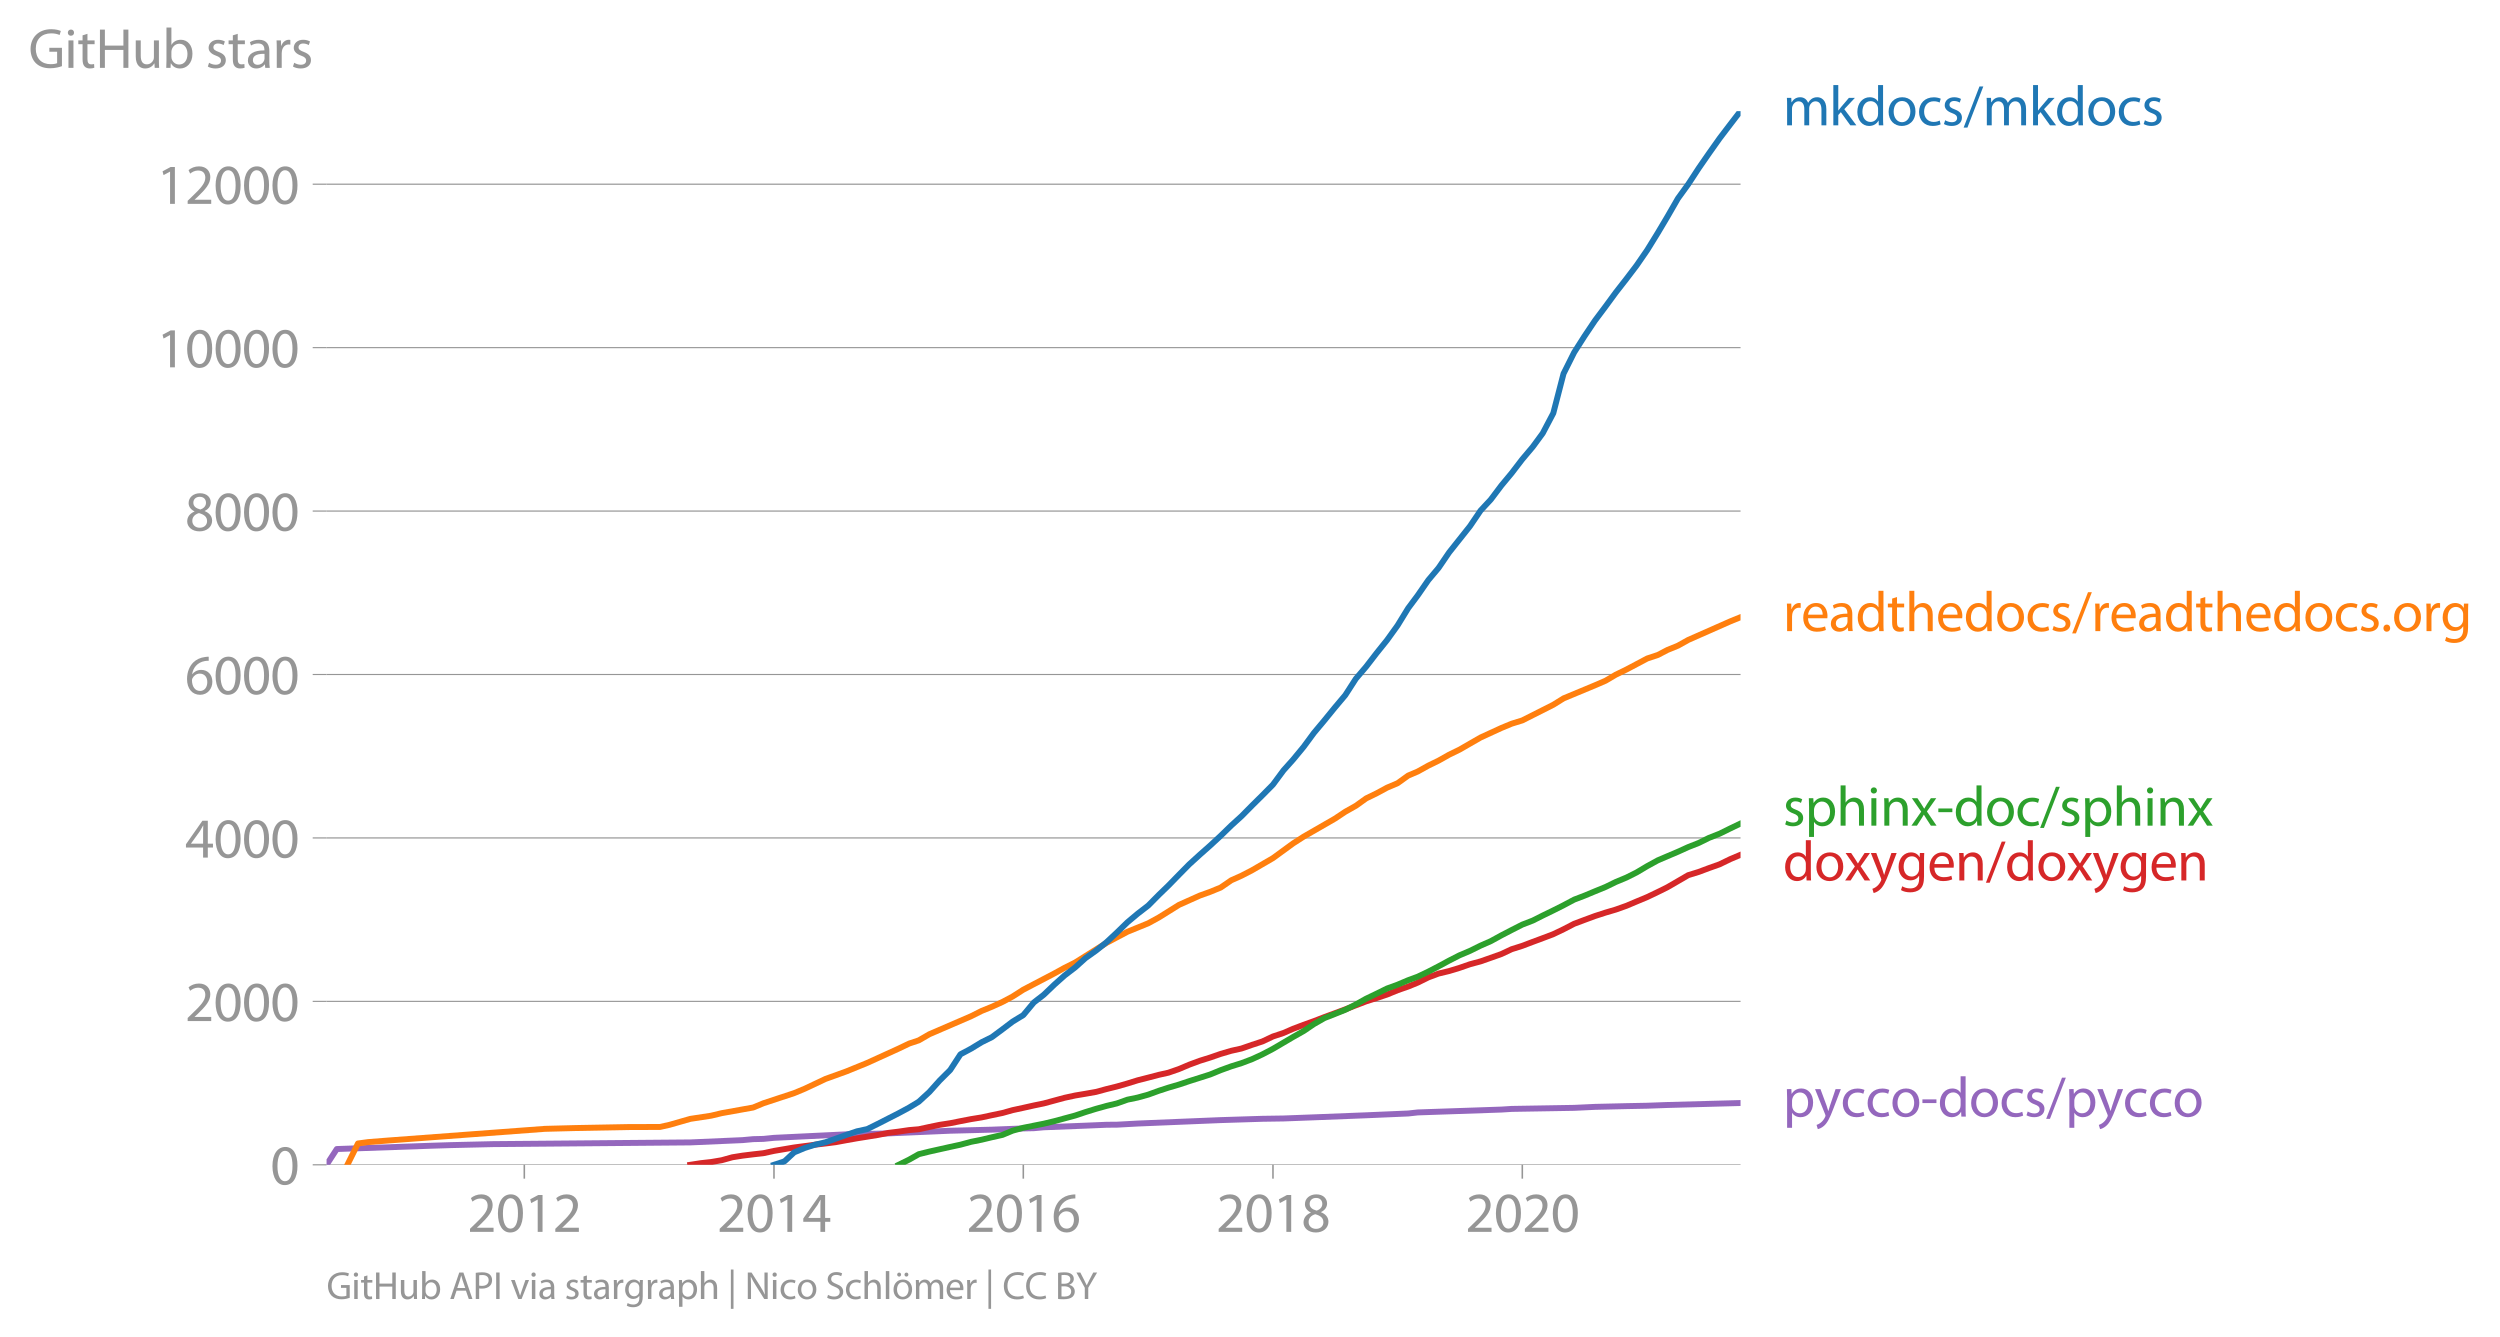 <svg height="450.282" viewBox="0 0 631.405 337.711" width="841.874" xmlns="http://www.w3.org/2000/svg" xmlns:xlink="http://www.w3.org/1999/xlink"><defs><style>*{stroke-linecap:butt;stroke-linejoin:round}</style></defs><g id="figure_1"><path d="M0 337.711h631.405V0H0z" style="fill:none" id="patch_1"/><g id="axes_1"><path d="M82.476 294.184h357.12V28.072H82.476z" style="fill:none" id="patch_2"/><g id="matplotlib.axis_1"><g id="xtick_1"><g id="line2d_1"><defs><path d="M0 0v3.5" id="m8b2244ddca" style="stroke:#969696;stroke-width:.4"/></defs><use style="fill:#969696;stroke:#969696;stroke-width:.4" x="132.421" xlink:href="#m8b2244ddca" y="294.184"/></g><g style="fill:#969696" transform="matrix(.14 0 0 -.14 118.058 311.124)" id="text_1"><defs><path d="M2944 0v467H1075v13l333 307c877 845 1434 1466 1434 2234 0 595-378 1209-1274 1209-480 0-890-179-1178-422l180-397c192 160 505 352 883 352 621 0 825-390 825-813-6-627-486-1164-1548-2176L288 346V0h2656z" id="MyriadPro-Regular-32" transform="scale(.016)"/><path d="M1677 4230c-845 0-1447-768-1447-2163C243 691 794-70 1606-70c922 0 1447 780 1447 2195 0 1325-499 2105-1376 2105zm-32-435c582 0 845-672 845-1696 0-1062-276-1734-852-1734-512 0-844 614-844 1696 0 1133 358 1734 851 1734z" id="MyriadPro-Regular-30" transform="scale(.016)"/><path d="M1510 0h544v4160h-480l-908-486 108-429 724 390h12V0z" id="MyriadPro-Regular-31" transform="scale(.016)"/></defs><use xlink:href="#MyriadPro-Regular-32"/><use x="51.3" xlink:href="#MyriadPro-Regular-30"/><use x="102.6" xlink:href="#MyriadPro-Regular-31"/><use x="153.9" xlink:href="#MyriadPro-Regular-32"/></g></g><g id="xtick_2"><use style="fill:#969696;stroke:#969696;stroke-width:.4" x="195.478" xlink:href="#m8b2244ddca" y="294.184" id="line2d_2"/><g style="fill:#969696" transform="matrix(.14 0 0 -.14 181.115 311.124)" id="text_2"><defs><path d="M2560 0v1133h582v441h-582v2586h-608L96 1504v-371h1933V0h531zM666 1574v13l1017 1415c115 192 218 371 346 614h19c-13-218-19-435-19-653V1574H666z" id="MyriadPro-Regular-34" transform="scale(.016)"/></defs><use xlink:href="#MyriadPro-Regular-32"/><use x="51.3" xlink:href="#MyriadPro-Regular-30"/><use x="102.6" xlink:href="#MyriadPro-Regular-31"/><use x="153.9" xlink:href="#MyriadPro-Regular-34"/></g></g><g id="xtick_3"><use style="fill:#969696;stroke:#969696;stroke-width:.4" x="258.448" xlink:href="#m8b2244ddca" y="294.184" id="line2d_3"/><g style="fill:#969696" transform="matrix(.14 0 0 -.14 244.085 311.124)" id="text_3"><defs><path d="M2662 4224c-102 0-243-6-409-32-525-64-986-275-1331-614-410-410-704-1056-704-1876C218 621 800-70 1690-70c864 0 1382 704 1382 1465 0 813-518 1344-1254 1344-461 0-807-217-1005-480h-19c96 685 563 1331 1446 1479 160 25 307 32 422 25v461zM1690 365c-589 0-903 505-916 1190 0 103 26 186 64 250 154 301 468 512 807 512 518 0 857-359 857-954s-326-998-806-998h-6z" id="MyriadPro-Regular-36" transform="scale(.016)"/></defs><use xlink:href="#MyriadPro-Regular-32"/><use x="51.3" xlink:href="#MyriadPro-Regular-30"/><use x="102.6" xlink:href="#MyriadPro-Regular-31"/><use x="153.9" xlink:href="#MyriadPro-Regular-36"/></g></g><g id="xtick_4"><use style="fill:#969696;stroke:#969696;stroke-width:.4" x="321.505" xlink:href="#m8b2244ddca" y="294.184" id="line2d_4"/><g style="fill:#969696" transform="matrix(.14 0 0 -.14 307.142 311.124)" id="text_4"><defs><path d="M1062 2170c-512-218-825-589-825-1114C237 448 762-70 1632-70c794 0 1414 486 1414 1209 0 506-320 871-838 1075v20c512 243 685 620 685 972 0 519-403 1024-1210 1024-729 0-1286-448-1286-1107 0-358 198-717 659-934l6-19zm583-1831c-531 0-851 371-832 794 0 397 262 717 749 857 563-160 915-403 915-908 0-423-327-743-832-743zm6 3488c506 0 704-345 704-678 0-378-275-634-633-755-480 128-794 352-794 768 0 358 256 665 723 665z" id="MyriadPro-Regular-38" transform="scale(.016)"/></defs><use xlink:href="#MyriadPro-Regular-32"/><use x="51.3" xlink:href="#MyriadPro-Regular-30"/><use x="102.6" xlink:href="#MyriadPro-Regular-31"/><use x="153.9" xlink:href="#MyriadPro-Regular-38"/></g></g><g id="xtick_5"><use style="fill:#969696;stroke:#969696;stroke-width:.4" x="384.476" xlink:href="#m8b2244ddca" y="294.184" id="line2d_5"/><g style="fill:#969696" transform="matrix(.14 0 0 -.14 370.112 311.124)" id="text_5"><use xlink:href="#MyriadPro-Regular-32"/><use x="51.3" xlink:href="#MyriadPro-Regular-30"/><use x="102.6" xlink:href="#MyriadPro-Regular-32"/><use x="153.9" xlink:href="#MyriadPro-Regular-30"/></g></g></g><g id="matplotlib.axis_2"><g id="ytick_1"><path clip-path="url(#pd29d3c23d7)" d="M82.476 294.184h357.12" style="fill:none;stroke:#969696;stroke-linecap:square;stroke-width:.3" id="line2d_6"/><g id="line2d_7"><defs><path d="M0 0h-3.5" id="ma5d56fe174" style="stroke:#969696;stroke-width:.3"/></defs><use style="fill:#969696;stroke:#969696;stroke-width:.3" x="82.476" xlink:href="#ma5d56fe174" y="294.184"/></g><use xlink:href="#MyriadPro-Regular-30" style="fill:#969696" transform="matrix(.14 0 0 -.14 68.295 299.154)" id="text_6"/></g><g id="ytick_2"><path clip-path="url(#pd29d3c23d7)" d="M82.476 252.907h357.12" style="fill:none;stroke:#969696;stroke-linecap:square;stroke-width:.3" id="line2d_8"/><use style="fill:#969696;stroke:#969696;stroke-width:.3" x="82.476" xlink:href="#ma5d56fe174" y="252.907" id="line2d_9"/><g style="fill:#969696" transform="matrix(.14 0 0 -.14 46.75 257.877)" id="text_7"><use xlink:href="#MyriadPro-Regular-32"/><use x="51.3" xlink:href="#MyriadPro-Regular-30"/><use x="102.6" xlink:href="#MyriadPro-Regular-30"/><use x="153.9" xlink:href="#MyriadPro-Regular-30"/></g></g><g id="ytick_3"><path clip-path="url(#pd29d3c23d7)" d="M82.476 211.63h357.12" style="fill:none;stroke:#969696;stroke-linecap:square;stroke-width:.3" id="line2d_10"/><use style="fill:#969696;stroke:#969696;stroke-width:.3" x="82.476" xlink:href="#ma5d56fe174" y="211.63" id="line2d_11"/><g style="fill:#969696" transform="matrix(.14 0 0 -.14 46.75 216.6)" id="text_8"><use xlink:href="#MyriadPro-Regular-34"/><use x="51.3" xlink:href="#MyriadPro-Regular-30"/><use x="102.6" xlink:href="#MyriadPro-Regular-30"/><use x="153.9" xlink:href="#MyriadPro-Regular-30"/></g></g><g id="ytick_4"><path clip-path="url(#pd29d3c23d7)" d="M82.476 170.353h357.12" style="fill:none;stroke:#969696;stroke-linecap:square;stroke-width:.3" id="line2d_12"/><use style="fill:#969696;stroke:#969696;stroke-width:.3" x="82.476" xlink:href="#ma5d56fe174" y="170.353" id="line2d_13"/><g style="fill:#969696" transform="matrix(.14 0 0 -.14 46.75 175.323)" id="text_9"><use xlink:href="#MyriadPro-Regular-36"/><use x="51.3" xlink:href="#MyriadPro-Regular-30"/><use x="102.6" xlink:href="#MyriadPro-Regular-30"/><use x="153.9" xlink:href="#MyriadPro-Regular-30"/></g></g><g id="ytick_5"><path clip-path="url(#pd29d3c23d7)" d="M82.476 129.077h357.12" style="fill:none;stroke:#969696;stroke-linecap:square;stroke-width:.3" id="line2d_14"/><use style="fill:#969696;stroke:#969696;stroke-width:.3" x="82.476" xlink:href="#ma5d56fe174" y="129.077" id="line2d_15"/><g style="fill:#969696" transform="matrix(.14 0 0 -.14 46.75 134.047)" id="text_10"><use xlink:href="#MyriadPro-Regular-38"/><use x="51.3" xlink:href="#MyriadPro-Regular-30"/><use x="102.6" xlink:href="#MyriadPro-Regular-30"/><use x="153.9" xlink:href="#MyriadPro-Regular-30"/></g></g><g id="ytick_6"><path clip-path="url(#pd29d3c23d7)" d="M82.476 87.8h357.12" style="fill:none;stroke:#969696;stroke-linecap:square;stroke-width:.3" id="line2d_16"/><use style="fill:#969696;stroke:#969696;stroke-width:.3" x="82.476" xlink:href="#ma5d56fe174" y="87.8" id="line2d_17"/><g style="fill:#969696" transform="matrix(.14 0 0 -.14 39.568 92.77)" id="text_11"><use xlink:href="#MyriadPro-Regular-31"/><use x="51.3" xlink:href="#MyriadPro-Regular-30"/><use x="102.6" xlink:href="#MyriadPro-Regular-30"/><use x="153.9" xlink:href="#MyriadPro-Regular-30"/><use x="205.2" xlink:href="#MyriadPro-Regular-30"/></g></g><g id="ytick_7"><path clip-path="url(#pd29d3c23d7)" d="M82.476 46.523h357.12" style="fill:none;stroke:#969696;stroke-linecap:square;stroke-width:.3" id="line2d_18"/><use style="fill:#969696;stroke:#969696;stroke-width:.3" x="82.476" xlink:href="#ma5d56fe174" y="46.523" id="line2d_19"/><g style="fill:#969696" transform="matrix(.14 0 0 -.14 39.568 51.493)" id="text_12"><use xlink:href="#MyriadPro-Regular-31"/><use x="51.3" xlink:href="#MyriadPro-Regular-32"/><use x="102.6" xlink:href="#MyriadPro-Regular-30"/><use x="153.9" xlink:href="#MyriadPro-Regular-30"/><use x="205.2" xlink:href="#MyriadPro-Regular-30"/></g></g><g style="fill:#969696" transform="matrix(.14 0 0 -.14 7.2 17.14)" id="text_13"><defs><path d="M3770 2266H2349v-448h877V531c-128-64-378-115-743-115-1005 0-1664 646-1664 1741 0 1081 685 1734 1735 1734 435 0 723-83 953-185l135 454c-186 90-576 198-1076 198-1446 0-2329-940-2336-2227 0-672 231-1248 602-1606 422-403 960-570 1613-570 582 0 1075 147 1325 237v2074z" id="MyriadPro-Regular-47" transform="scale(.016)"/><path d="M1030 0v3098H467V0h563zM749 4320c-205 0-352-154-352-352 0-192 141-346 339-346 224 0 365 154 358 346 0 198-134 352-345 352z" id="MyriadPro-Regular-69" transform="scale(.016)"/><path d="M595 3667v-569H115v-429h480V979c0-365 58-640 218-806C947 19 1158-70 1421-70c217 0 390 38 499 83l-26 422c-83-25-172-38-326-38-314 0-422 217-422 601v1671h806v429h-806v742l-551-173z" id="MyriadPro-Regular-74" transform="scale(.016)"/><path d="M486 4314V0h557v2022h2087V0h563v4314h-563V2509H1043v1805H486z" id="MyriadPro-Regular-48" transform="scale(.016)"/><path d="M3059 3098h-563V1197c0-103-19-205-51-288-103-250-365-512-743-512-512 0-691 397-691 985v1716H448V1286C448 198 1030-70 1517-70c550 0 877 326 1024 576h13l32-506h499c-19 243-26 525-26 845v2253z" id="MyriadPro-Regular-75" transform="scale(.016)"/><path d="M467 800c0-275-13-589-25-800h486l26 512h19c230-410 589-582 1037-582 691 0 1388 550 1388 1657 7 941-537 1581-1305 1581-499 0-858-224-1056-570h-13v1946H467V800zm557 998c0 90 19 167 32 231 115 429 474 691 858 691 601 0 921-531 921-1152 0-710-352-1190-941-1190-409 0-736 268-844 659-13 64-26 134-26 205v556z" id="MyriadPro-Regular-62" transform="scale(.016)"/><path d="M250 147C467 19 781-70 1120-70c736 0 1158 390 1158 934 0 461-275 730-812 934-404 154-589 269-589 525 0 231 185 423 518 423 288 0 512-103 634-180l141 410c-173 102-448 192-762 192-666 0-1069-410-1069-909 0-371 263-678 819-877 416-153 576-300 576-569 0-256-192-461-601-461-282 0-576 115-743 224L250 147z" id="MyriadPro-Regular-73" transform="scale(.016)"/><path d="M2643 1901c0 621-230 1267-1177 1267-391 0-762-109-1018-275l128-371c218 140 518 230 806 230 634 0 704-461 704-717v-64C890 1978 224 1568 224 819c0-448 320-889 947-889 442 0 775 217 947 460h20l44-390h512c-38 211-51 474-51 742v1159zm-544-858c0-57-13-121-32-179-89-262-345-518-749-518-288 0-531 172-531 537 0 602 698 711 1312 698v-538z" id="MyriadPro-Regular-61" transform="scale(.016)"/><path d="M467 0h557v1651c0 96 13 186 26 263 76 422 358 723 755 723 77 0 134-7 192-19v531c-51 13-96 19-160 19-378 0-717-262-858-678h-25l-20 608H442c19-288 25-602 25-967V0z" id="MyriadPro-Regular-72" transform="scale(.016)"/></defs><use xlink:href="#MyriadPro-Regular-47"/><use x="64.6" xlink:href="#MyriadPro-Regular-69"/><use x="88" xlink:href="#MyriadPro-Regular-74"/><use x="121.1" xlink:href="#MyriadPro-Regular-48"/><use x="186.3" xlink:href="#MyriadPro-Regular-75"/><use x="241.4" xlink:href="#MyriadPro-Regular-62"/><use x="298.3" xlink:href="#MyriadPro-Regular-20"/><use x="319.5" xlink:href="#MyriadPro-Regular-73"/><use x="359.1" xlink:href="#MyriadPro-Regular-74"/><use x="392.2" xlink:href="#MyriadPro-Regular-61"/><use x="440.4" xlink:href="#MyriadPro-Regular-72"/><use x="473.1" xlink:href="#MyriadPro-Regular-73"/></g></g><path clip-path="url(#pd29d3c23d7)" d="m82.476 294.184 2.588-3.983 23.636-.826 5.261-.165 10.524-.248 49.86-.433 13.197-.578 2.674-.247 2.588-.062 2.674-.269 18.287-.887 10.524-.227 15.7-.681 10.523-.269 7.936-.31 2.675-.061 2.501-.227 10.524-.413 5.348-.227 2.588-.02 5.262-.29 20.961-.866 10.524-.33 5.348-.083 7.677-.289 13.198-.516 10.61-.454 2.416-.268 21.134-.723 2.587-.165 15.786-.268 5.262-.248 7.936-.185 5.262-.104 5.09-.185 18.46-.496h0" style="fill:none;stroke:#9467bd;stroke-linecap:square;stroke-width:1.5" id="line2d_20"/><path clip-path="url(#pd29d3c23d7)" d="m174.344 294.184 2.674-.413 2.588-.289 2.674-.454 2.674-.743 2.588-.413 2.674-.33 2.588-.289 2.674-.578 2.674-.454 2.415-.412 2.674-.351 2.588-.351 2.674-.31 2.588-.33 2.674-.495 2.674-.475 2.588-.413 2.674-.433 2.588-.516 2.674-.33 2.674-.392 2.416-.207 2.674-.578 2.588-.536 2.674-.413 2.587-.516 2.675-.516 2.674-.433 2.587-.558 2.675-.557 2.587-.722 2.674-.578 2.675-.599 2.501-.515 2.674-.723 2.588-.702 2.674-.577 2.588-.434 2.674-.474 2.674-.723 2.588-.64 2.674-.763 2.588-.805 2.674-.681 2.674-.702 2.415-.537 2.674-.928 2.588-1.094 2.674-.99 2.588-.806 2.674-.928 2.674-.785 2.588-.577 2.674-.93 2.588-.845 2.674-1.26 2.674-.887 2.416-1.052 2.674-1.012 2.587-.928 2.675-1.032 2.587-.95 2.674-.99 2.675-1.032 2.587-.99 2.674-.847 2.588-.867 2.674-1.094 2.674-.928 2.416-.991 2.674-1.32 2.588-.97 2.674-.64 2.588-.785 2.674-.929 2.674-.722 2.588-.908 2.674-.95 2.587-1.217 2.675-.846 2.674-1.012 2.501-.928 2.674-1.012 2.588-1.238 2.674-1.383 2.588-.97 2.674-.99 2.674-.867 2.588-.764 2.674-.95 2.588-1.093 2.674-1.115 2.674-1.28 2.415-1.196 2.675-1.548 2.587-1.507 2.674-.825 2.588-.97 2.674-.95 2.674-1.3 2.588-1.094" style="fill:none;stroke:#d62728;stroke-linecap:square;stroke-width:1.5" id="line2d_21"/><path clip-path="url(#pd29d3c23d7)" d="m226.963 294.184 2.674-1.32 2.416-1.363 2.674-.66 2.588-.578 2.674-.599 2.587-.557 2.675-.722 2.674-.537 2.587-.62 2.675-.598 2.587-1.073 2.674-.722 2.675-.537 2.501-.495 2.674-.64 2.588-.702 2.674-.722 2.588-.867 2.674-.825 2.674-.743 2.588-.62 2.674-.949 2.588-.536 2.674-.743 2.674-.97 2.415-.785 2.674-.784 2.588-.867 2.674-.846 2.588-.825 2.674-1.094 2.674-.97 2.588-.805 2.674-1.011 2.588-1.198 2.674-1.403 2.674-1.568 2.416-1.425 2.674-1.506 2.587-1.754 2.675-1.528 2.587-1.01 2.674-1.074 2.675-1.362 2.587-1.445 2.674-1.28 2.588-1.28 2.674-.97 2.674-1.134 2.416-.888 2.674-1.28 2.588-1.34 2.674-1.445 2.588-1.321 2.674-1.135 2.674-1.321 2.588-1.135 2.674-1.466 2.587-1.341 2.675-1.362 2.674-1.032 2.501-1.26 2.674-1.3 2.588-1.3 2.674-1.424 2.588-.99 2.674-1.115 2.674-1.094 2.588-1.259 2.674-1.114 2.588-1.3 2.674-1.59 2.674-1.465 2.415-1.032 2.675-1.135 2.587-1.176 2.674-1.053 2.588-1.28 2.674-1.052 2.674-1.32 2.588-1.24" style="fill:none;stroke:#2ca02c;stroke-linecap:square;stroke-width:1.5" id="line2d_22"/><g style="fill:#1f77b4" transform="matrix(.14 0 0 -.14 450.31 31.656)" id="text_14"><defs><path d="M467 0h551v1869c0 96 12 192 44 275 90 282 346 563 698 563 429 0 646-358 646-851V0h551v1914c0 102 19 204 45 281 96 275 345 512 665 512 455 0 672-358 672-953V0h551v1824c0 1075-608 1344-1018 1344-294 0-499-77-685-218-128-96-249-230-345-403h-13c-135 365-455 621-877 621-512 0-800-275-973-570h-19l-26 500H442c19-256 25-519 25-839V0z" id="MyriadPro-Regular-6d" transform="scale(.016)"/><path d="M1024 4544H467V0h557v1165l288 320L2381 0h685L1702 1824l1197 1274h-678l-909-1069c-90-109-198-243-275-352h-13v2867z" id="MyriadPro-Regular-6b" transform="scale(.016)"/><path d="M2579 4544V2694h-13c-140 250-460 474-934 474-755 0-1395-634-1389-1664C243 563 819-70 1568-70c506 0 883 262 1056 608h13l25-538h506c-19 211-26 525-26 800v3744h-563zm0-3245c0-89-6-166-25-243-103-422-448-672-826-672-608 0-915 518-915 1146 0 684 345 1196 928 1196 422 0 729-294 813-652 19-71 25-167 25-237v-538z" id="MyriadPro-Regular-64" transform="scale(.016)"/><path d="M1779 3168c-857 0-1536-608-1536-1645C243 544 890-70 1728-70c749 0 1542 499 1542 1644 0 948-601 1594-1491 1594zm-13-422c666 0 928-666 928-1191 0-697-403-1203-940-1203-551 0-941 512-941 1190 0 589 288 1204 953 1204z" id="MyriadPro-Regular-6f" transform="scale(.016)"/><path d="M2579 538c-160-71-371-154-691-154-614 0-1075 442-1075 1158 0 647 384 1172 1094 1172 307 0 519-71 653-148l128 436c-154 76-448 160-781 160-1011 0-1664-692-1664-1645C243 570 851-70 1786-70c416 0 742 108 889 185l-96 423z" id="MyriadPro-Regular-63" transform="scale(.016)"/><path d="m422-256 1792 4640h-435L-6-256h428z" id="MyriadPro-Regular-2f" transform="scale(.016)"/></defs><use xlink:href="#MyriadPro-Regular-6d"/><use x="83.4" xlink:href="#MyriadPro-Regular-6b"/><use x="130.3" xlink:href="#MyriadPro-Regular-64"/><use x="186.7" xlink:href="#MyriadPro-Regular-6f"/><use x="241.6" xlink:href="#MyriadPro-Regular-63"/><use x="286.4" xlink:href="#MyriadPro-Regular-73"/><use x="326" xlink:href="#MyriadPro-Regular-2f"/><use x="360.3" xlink:href="#MyriadPro-Regular-6d"/><use x="443.7" xlink:href="#MyriadPro-Regular-6b"/><use x="490.6" xlink:href="#MyriadPro-Regular-64"/><use x="547" xlink:href="#MyriadPro-Regular-6f"/><use x="601.9" xlink:href="#MyriadPro-Regular-63"/><use x="646.7" xlink:href="#MyriadPro-Regular-73"/></g><g style="fill:#ff7f0e" transform="matrix(.14 0 0 -.14 450.31 159.392)" id="text_15"><defs><path d="M2957 1446c6 58 19 148 19 263 0 569-269 1459-1280 1459-902 0-1453-736-1453-1670C243 563 813-70 1766-70c493 0 832 108 1031 198l-96 403c-211-89-455-160-858-160-563 0-1049 314-1062 1075h2176zM787 1850c45 390 295 915 864 915 634 0 787-557 781-915H787z" id="MyriadPro-Regular-65" transform="scale(.016)"/><path d="M467 0h563v1869c0 109 7 192 39 269 102 307 390 563 755 563 531 0 717-423 717-922V0h563v1843c0 1069-666 1325-1082 1325-211 0-409-64-576-160-172-96-313-237-403-397h-13v1933H467V0z" id="MyriadPro-Regular-68" transform="scale(.016)"/><path d="M710-70c237 0 384 172 384 403 0 237-153 403-377 403S333 570 333 333c0-231 153-403 371-403h6z" id="MyriadPro-Regular-2e" transform="scale(.016)"/><path d="M3110 2246c0 378 13 628 26 852h-493l-25-468h-13c-135 256-429 538-967 538-710 0-1395-595-1395-1645C243 666 794 13 1562 13c480 0 812 230 985 518h13V186c0-781-422-1082-998-1082-384 0-704 115-909 243l-141-429c250-166 659-256 1030-256 391 0 826 90 1127 372 301 268 441 704 441 1414v1798zm-556-928c0-96-13-204-45-300-122-359-435-576-781-576-608 0-915 505-915 1113 0 717 384 1171 921 1171 410 0 685-268 788-595 25-77 32-160 32-256v-557z" id="MyriadPro-Regular-67" transform="scale(.016)"/></defs><use xlink:href="#MyriadPro-Regular-72"/><use x="32.7" xlink:href="#MyriadPro-Regular-65"/><use x="82.8" xlink:href="#MyriadPro-Regular-61"/><use x="131" xlink:href="#MyriadPro-Regular-64"/><use x="187.4" xlink:href="#MyriadPro-Regular-74"/><use x="220.5" xlink:href="#MyriadPro-Regular-68"/><use x="276" xlink:href="#MyriadPro-Regular-65"/><use x="326.1" xlink:href="#MyriadPro-Regular-64"/><use x="382.5" xlink:href="#MyriadPro-Regular-6f"/><use x="437.4" xlink:href="#MyriadPro-Regular-63"/><use x="482.2" xlink:href="#MyriadPro-Regular-73"/><use x="521.8" xlink:href="#MyriadPro-Regular-2f"/><use x="556.1" xlink:href="#MyriadPro-Regular-72"/><use x="588.8" xlink:href="#MyriadPro-Regular-65"/><use x="638.9" xlink:href="#MyriadPro-Regular-61"/><use x="687.1" xlink:href="#MyriadPro-Regular-64"/><use x="743.5" xlink:href="#MyriadPro-Regular-74"/><use x="776.6" xlink:href="#MyriadPro-Regular-68"/><use x="832.1" xlink:href="#MyriadPro-Regular-65"/><use x="882.2" xlink:href="#MyriadPro-Regular-64"/><use x="938.6" xlink:href="#MyriadPro-Regular-6f"/><use x="993.5" xlink:href="#MyriadPro-Regular-63"/><use x="1038.3" xlink:href="#MyriadPro-Regular-73"/><use x="1077.9" xlink:href="#MyriadPro-Regular-2e"/><use x="1098.6" xlink:href="#MyriadPro-Regular-6f"/><use x="1153.5" xlink:href="#MyriadPro-Regular-72"/><use x="1186.2" xlink:href="#MyriadPro-Regular-67"/></g><g style="fill:#2ca02c" transform="matrix(.14 0 0 -.14 450.31 208.534)" id="text_16"><defs><path d="M467-1267h557V416h13c185-307 544-486 953-486 730 0 1408 550 1408 1664 0 940-563 1574-1312 1574-505 0-870-224-1100-602h-13l-26 532H442c12-295 25-615 25-1012v-3353zm557 3059c0 77 19 160 38 230 109 423 468 698 852 698 595 0 921-531 921-1152 0-710-345-1197-941-1197-403 0-742 269-844 659-13 71-26 148-26 231v531z" id="MyriadPro-Regular-70" transform="scale(.016)"/><path d="M467 0h563v1862c0 96 13 192 39 263 96 313 384 576 755 576 531 0 717-416 717-915V0h563v1850c0 1062-666 1318-1094 1318-512 0-871-288-1024-582h-13l-32 512H442c19-256 25-519 25-839V0z" id="MyriadPro-Regular-6e" transform="scale(.016)"/><path d="m102 3098 1050-1517L51 0h621l448 698c115 185 224 345 326 537h13c109-185 211-358 333-537L2246 0h640L1798 1600l1056 1498h-608l-435-660c-102-166-205-326-307-512h-19c-103 173-199 333-314 506l-441 666H102z" id="MyriadPro-Regular-78" transform="scale(.016)"/><path d="M192 1939v-416h1581v416H192z" id="MyriadPro-Regular-2d" transform="scale(.016)"/></defs><use xlink:href="#MyriadPro-Regular-73"/><use x="39.6" xlink:href="#MyriadPro-Regular-70"/><use x="96.5" xlink:href="#MyriadPro-Regular-68"/><use x="152" xlink:href="#MyriadPro-Regular-69"/><use x="175.4" xlink:href="#MyriadPro-Regular-6e"/><use x="230.9" xlink:href="#MyriadPro-Regular-78"/><use x="277.2" xlink:href="#MyriadPro-Regular-2d"/><use x="307.9" xlink:href="#MyriadPro-Regular-64"/><use x="364.3" xlink:href="#MyriadPro-Regular-6f"/><use x="419.2" xlink:href="#MyriadPro-Regular-63"/><use x="464" xlink:href="#MyriadPro-Regular-2f"/><use x="498.3" xlink:href="#MyriadPro-Regular-73"/><use x="537.9" xlink:href="#MyriadPro-Regular-70"/><use x="594.8" xlink:href="#MyriadPro-Regular-68"/><use x="650.3" xlink:href="#MyriadPro-Regular-69"/><use x="673.7" xlink:href="#MyriadPro-Regular-6e"/><use x="729.2" xlink:href="#MyriadPro-Regular-78"/></g><g style="fill:#d62728" transform="matrix(.14 0 0 -.14 450.31 222.374)" id="text_17"><defs><path d="M58 3098 1203 243c26-70 39-115 39-147s-20-77-45-134c-128-288-320-506-474-628-166-140-352-230-493-275l141-473c141 25 416 121 691 364 384 333 660 877 1063 1940l845 2208h-596l-614-1818c-77-224-141-461-198-646h-13c-51 185-128 428-199 633L672 3098H58z" id="MyriadPro-Regular-79" transform="scale(.016)"/></defs><use xlink:href="#MyriadPro-Regular-64"/><use x="56.4" xlink:href="#MyriadPro-Regular-6f"/><use x="111.3" xlink:href="#MyriadPro-Regular-78"/><use x="157.6" xlink:href="#MyriadPro-Regular-79"/><use x="204.7" xlink:href="#MyriadPro-Regular-67"/><use x="260.6" xlink:href="#MyriadPro-Regular-65"/><use x="310.7" xlink:href="#MyriadPro-Regular-6e"/><use x="366.2" xlink:href="#MyriadPro-Regular-2f"/><use x="400.5" xlink:href="#MyriadPro-Regular-64"/><use x="456.9" xlink:href="#MyriadPro-Regular-6f"/><use x="511.8" xlink:href="#MyriadPro-Regular-78"/><use x="558.1" xlink:href="#MyriadPro-Regular-79"/><use x="605.2" xlink:href="#MyriadPro-Regular-67"/><use x="661.1" xlink:href="#MyriadPro-Regular-65"/><use x="711.2" xlink:href="#MyriadPro-Regular-6e"/></g><g style="fill:#9467bd" transform="matrix(.14 0 0 -.14 450.31 282.005)" id="text_18"><use xlink:href="#MyriadPro-Regular-70"/><use x="56.9" xlink:href="#MyriadPro-Regular-79"/><use x="104" xlink:href="#MyriadPro-Regular-63"/><use x="148.8" xlink:href="#MyriadPro-Regular-63"/><use x="193.6" xlink:href="#MyriadPro-Regular-6f"/><use x="248.5" xlink:href="#MyriadPro-Regular-2d"/><use x="279.2" xlink:href="#MyriadPro-Regular-64"/><use x="335.6" xlink:href="#MyriadPro-Regular-6f"/><use x="390.5" xlink:href="#MyriadPro-Regular-63"/><use x="435.3" xlink:href="#MyriadPro-Regular-73"/><use x="474.9" xlink:href="#MyriadPro-Regular-2f"/><use x="509.2" xlink:href="#MyriadPro-Regular-70"/><use x="566.1" xlink:href="#MyriadPro-Regular-79"/><use x="613.2" xlink:href="#MyriadPro-Regular-63"/><use x="658" xlink:href="#MyriadPro-Regular-63"/><use x="702.8" xlink:href="#MyriadPro-Regular-6f"/></g><g style="fill:#969696" transform="matrix(.097 0 0 -.097 82.476 328.082)" id="text_19"><defs><path d="M2714 1357 3174 0h596L2298 4314h-672L160 0h576l448 1357h1530zm-1415 435 423 1248c83 262 153 525 217 781h13c64-250 128-506 224-787l422-1242H1299z" id="MyriadPro-Regular-41" transform="scale(.016)"/><path d="M486 0h557v1728c128-32 282-38 448-38 544 0 1024 160 1319 473 217 224 332 531 332 922 0 384-140 697-377 902-256 231-659 359-1210 359-448 0-800-39-1069-84V0zm557 3859c96 26 282 45 525 45 614 0 1018-275 1018-845 0-595-410-921-1082-921-186 0-339 12-461 44v1677z" id="MyriadPro-Regular-50" transform="scale(.016)"/><path d="M486 4314V0h557v4314H486z" id="MyriadPro-Regular-49" transform="scale(.016)"/><path d="M83 3098 1261 0h537l1216 3098h-588l-602-1741c-102-282-192-538-262-794h-20c-64 256-147 512-249 794L685 3098H83z" id="MyriadPro-Regular-76" transform="scale(.016)"/><path d="M550 4800v-6400h429v6400H550z" id="MyriadPro-Regular-7c" transform="scale(.016)"/><path d="M1011 0v1843c0 717-13 1235-45 1779l20 7c217-467 505-960 806-1440L3162 0h563v4314h-525V2509c0-672 13-1197 64-1773l-13-6c-205 441-454 896-774 1401L1094 4314H486V0h525z" id="MyriadPro-Regular-4e" transform="scale(.016)"/><path d="M269 211C499 58 954-70 1370-70c1017 0 1510 582 1510 1248 0 633-371 985-1101 1267-595 230-857 429-857 832 0 294 224 646 812 646 391 0 679-128 820-205l153 455c-192 109-512 211-953 211-839 0-1396-499-1396-1171 0-608 436-973 1140-1223 582-224 812-454 812-857 0-435-332-736-902-736-384 0-749 128-998 281L269 211z" id="MyriadPro-Regular-53" transform="scale(.016)"/><path d="M467 0h563v4544H467V0z" id="MyriadPro-Regular-6c" transform="scale(.016)"/><path d="M1165 3648c185 0 313 154 313 326 0 186-134 327-313 327s-327-147-327-327c0-172 135-326 320-326h7zm1184 0c185 0 313 154 313 326 0 186-134 327-313 327s-320-147-320-327c0-172 128-326 313-326h7zm-570-480c-857 0-1536-608-1536-1645C243 544 890-70 1728-70c749 0 1542 499 1542 1644 0 948-601 1594-1491 1594zm-13-422c666 0 928-666 928-1191 0-697-403-1203-940-1203-551 0-941 512-941 1190 0 589 288 1204 953 1204z" id="MyriadPro-Regular-f6" transform="scale(.016)"/><path d="M3386 582c-224-108-570-179-909-179-1050 0-1658 679-1658 1735 0 1132 672 1779 1683 1779 359 0 660-77 871-179l134 454c-147 77-486 192-1024 192-1337 0-2253-915-2253-2266C230 704 1146-70 2362-70c524 0 934 108 1139 211l-115 441z" id="MyriadPro-Regular-43" transform="scale(.016)"/><path d="M486 13c186-26 480-51 864-51 704 0 1191 128 1492 403 217 211 364 493 364 864 0 640-480 979-889 1081v13c454 167 729 531 729 947 0 340-134 596-358 762-269 218-627 314-1184 314-390 0-774-39-1018-90V13zm557 3865c90 20 237 39 493 39 563 0 947-199 947-704 0-416-345-723-934-723h-506v1388zm0-1811h461c608 0 1114-243 1114-832 0-627-532-838-1108-838-198 0-358 6-467 25v1645z" id="MyriadPro-Regular-42" transform="scale(.016)"/><path d="M2010 0v1837l1446 2477h-634l-620-1191c-167-326-314-608-436-889h-12c-135 300-263 563-429 889L717 4314H83l1363-2484V0h564z" id="MyriadPro-Regular-59" transform="scale(.016)"/></defs><use xlink:href="#MyriadPro-Regular-47"/><use x="64.6" xlink:href="#MyriadPro-Regular-69"/><use x="88" xlink:href="#MyriadPro-Regular-74"/><use x="121.1" xlink:href="#MyriadPro-Regular-48"/><use x="186.3" xlink:href="#MyriadPro-Regular-75"/><use x="241.4" xlink:href="#MyriadPro-Regular-62"/><use x="298.3" xlink:href="#MyriadPro-Regular-20"/><use x="319.5" xlink:href="#MyriadPro-Regular-41"/><use x="380.7" xlink:href="#MyriadPro-Regular-50"/><use x="433.9" xlink:href="#MyriadPro-Regular-49"/><use x="457.8" xlink:href="#MyriadPro-Regular-20"/><use x="479" xlink:href="#MyriadPro-Regular-76"/><use x="527.1" xlink:href="#MyriadPro-Regular-69"/><use x="550.5" xlink:href="#MyriadPro-Regular-61"/><use x="598.7" xlink:href="#MyriadPro-Regular-20"/><use x="619.9" xlink:href="#MyriadPro-Regular-73"/><use x="659.5" xlink:href="#MyriadPro-Regular-74"/><use x="692.6" xlink:href="#MyriadPro-Regular-61"/><use x="740.8" xlink:href="#MyriadPro-Regular-72"/><use x="773.5" xlink:href="#MyriadPro-Regular-67"/><use x="829.4" xlink:href="#MyriadPro-Regular-72"/><use x="862.1" xlink:href="#MyriadPro-Regular-61"/><use x="910.3" xlink:href="#MyriadPro-Regular-70"/><use x="967.2" xlink:href="#MyriadPro-Regular-68"/><use x="1022.7" xlink:href="#MyriadPro-Regular-20"/><use x="1043.9" xlink:href="#MyriadPro-Regular-7c"/><use x="1067.8" xlink:href="#MyriadPro-Regular-20"/><use x="1089" xlink:href="#MyriadPro-Regular-4e"/><use x="1154.8" xlink:href="#MyriadPro-Regular-69"/><use x="1178.2" xlink:href="#MyriadPro-Regular-63"/><use x="1223" xlink:href="#MyriadPro-Regular-6f"/><use x="1277.9" xlink:href="#MyriadPro-Regular-20"/><use x="1299.1" xlink:href="#MyriadPro-Regular-53"/><use x="1348.4" xlink:href="#MyriadPro-Regular-63"/><use x="1393.2" xlink:href="#MyriadPro-Regular-68"/><use x="1448.7" xlink:href="#MyriadPro-Regular-6c"/><use x="1472.3" xlink:href="#MyriadPro-Regular-f6"/><use x="1527.2" xlink:href="#MyriadPro-Regular-6d"/><use x="1610.6" xlink:href="#MyriadPro-Regular-65"/><use x="1660.7" xlink:href="#MyriadPro-Regular-72"/><use x="1693.4" xlink:href="#MyriadPro-Regular-20"/><use x="1714.6" xlink:href="#MyriadPro-Regular-7c"/><use x="1738.5" xlink:href="#MyriadPro-Regular-20"/><use x="1759.7" xlink:href="#MyriadPro-Regular-43"/><use x="1817.7" xlink:href="#MyriadPro-Regular-43"/><use x="1875.7" xlink:href="#MyriadPro-Regular-20"/><use x="1896.9" xlink:href="#MyriadPro-Regular-42"/><use x="1951.1" xlink:href="#MyriadPro-Regular-59"/></g><path clip-path="url(#pd29d3c23d7)" d="m87.738 294.184 2.674-5.387 2.588-.35 5.262-.413 39.335-2.93 7.936-.207 13.198-.248 7.936-.02 2.415-.537 5.262-1.507 5.262-.805 2.674-.64 7.936-1.424 2.588-1.073 7.763-2.559 2.674-1.114 5.262-2.477 5.262-1.899 5.262-2.146 7.936-3.612 2.674-1.28 2.416-.804 2.674-1.548 10.524-4.54 2.674-1.342 2.587-1.053 2.675-1.217 2.587-1.383 2.674-1.713 7.85-4.107 2.588-1.424 2.674-1.342 7.936-4.974 5.262-2.786 5.262-2.146 2.674-1.466 5.09-3.178 5.261-2.353 2.588-.928 2.674-1.094 2.674-1.837 2.588-1.156 2.674-1.383 5.262-3.054 5.09-3.715 2.674-1.713 7.85-4.52 2.673-1.775 2.675-1.506 2.587-1.858 2.674-1.3 2.588-1.403 2.674-1.135 2.674-1.92 2.416-1.032 2.674-1.486 2.588-1.259 2.674-1.506 2.588-1.26 5.348-3.074 5.262-2.415 2.587-1.073 2.675-.826 7.85-3.962 2.587-1.61 7.936-3.302 2.674-1.156 2.588-1.527 2.674-1.3 5.262-2.787 2.674-.887 2.415-1.26 2.675-1.093 2.587-1.445 10.61-4.685 2.588-1.052h0" style="fill:none;stroke:#ff7f0e;stroke-linecap:square;stroke-width:1.5" id="line2d_23"/><path clip-path="url(#pd29d3c23d7)" d="m195.478 294.184 2.674-.887 2.415-2.25 2.674-1.115 2.588-.825 2.674-.62 2.588-.907 2.674-.95 2.674-.908 2.588-.557 2.674-1.32 2.588-1.322 2.674-1.362 2.674-1.445 2.416-1.465 2.674-2.456 2.588-2.89 2.674-2.662 2.587-3.962 2.675-1.424 2.674-1.63 2.587-1.28 2.675-1.982 2.587-1.96 2.674-1.63 2.675-3.2 2.501-1.94 2.674-2.559 2.588-2.311 2.674-2.043 2.588-2.333 2.674-1.898 2.674-2.147 2.588-2.414 2.674-2.6 2.588-2.168 2.674-2.064 2.674-2.703 2.415-2.333 2.674-2.744 2.588-2.622 2.674-2.435 2.588-2.29 2.674-2.477 2.674-2.6 2.588-2.354 2.674-2.703 2.588-2.56 2.674-2.703 2.674-3.612 2.416-2.703 2.674-3.24 2.587-3.51 2.675-3.198 2.587-3.178 2.674-3.179 2.675-4.148 2.587-3.034 2.674-3.467 2.588-3.22 2.674-3.715 2.674-4.354 2.416-3.24 2.674-3.86 2.588-3.075 2.674-3.921 2.588-3.261 2.674-3.364 2.674-3.942 2.588-2.787 2.674-3.55 2.587-3.116 2.675-3.488 2.674-3.178 2.501-3.405 2.674-5.077 2.588-9.99 2.674-5.345 2.588-4.065 2.674-3.984 2.674-3.57 2.588-3.53 2.674-3.425 2.588-3.406 2.674-3.88 2.674-4.334 2.415-4.066 2.675-4.643 2.587-3.57 2.674-4.087 2.588-3.736 2.674-3.776 2.674-3.509 2.588-3.364" style="fill:none;stroke:#1f77b4;stroke-linecap:square;stroke-width:1.5" id="line2d_24"/></g></g><defs><clipPath id="pd29d3c23d7"><path d="M82.476 28.072h357.12v266.112H82.476z"/></clipPath></defs></svg>